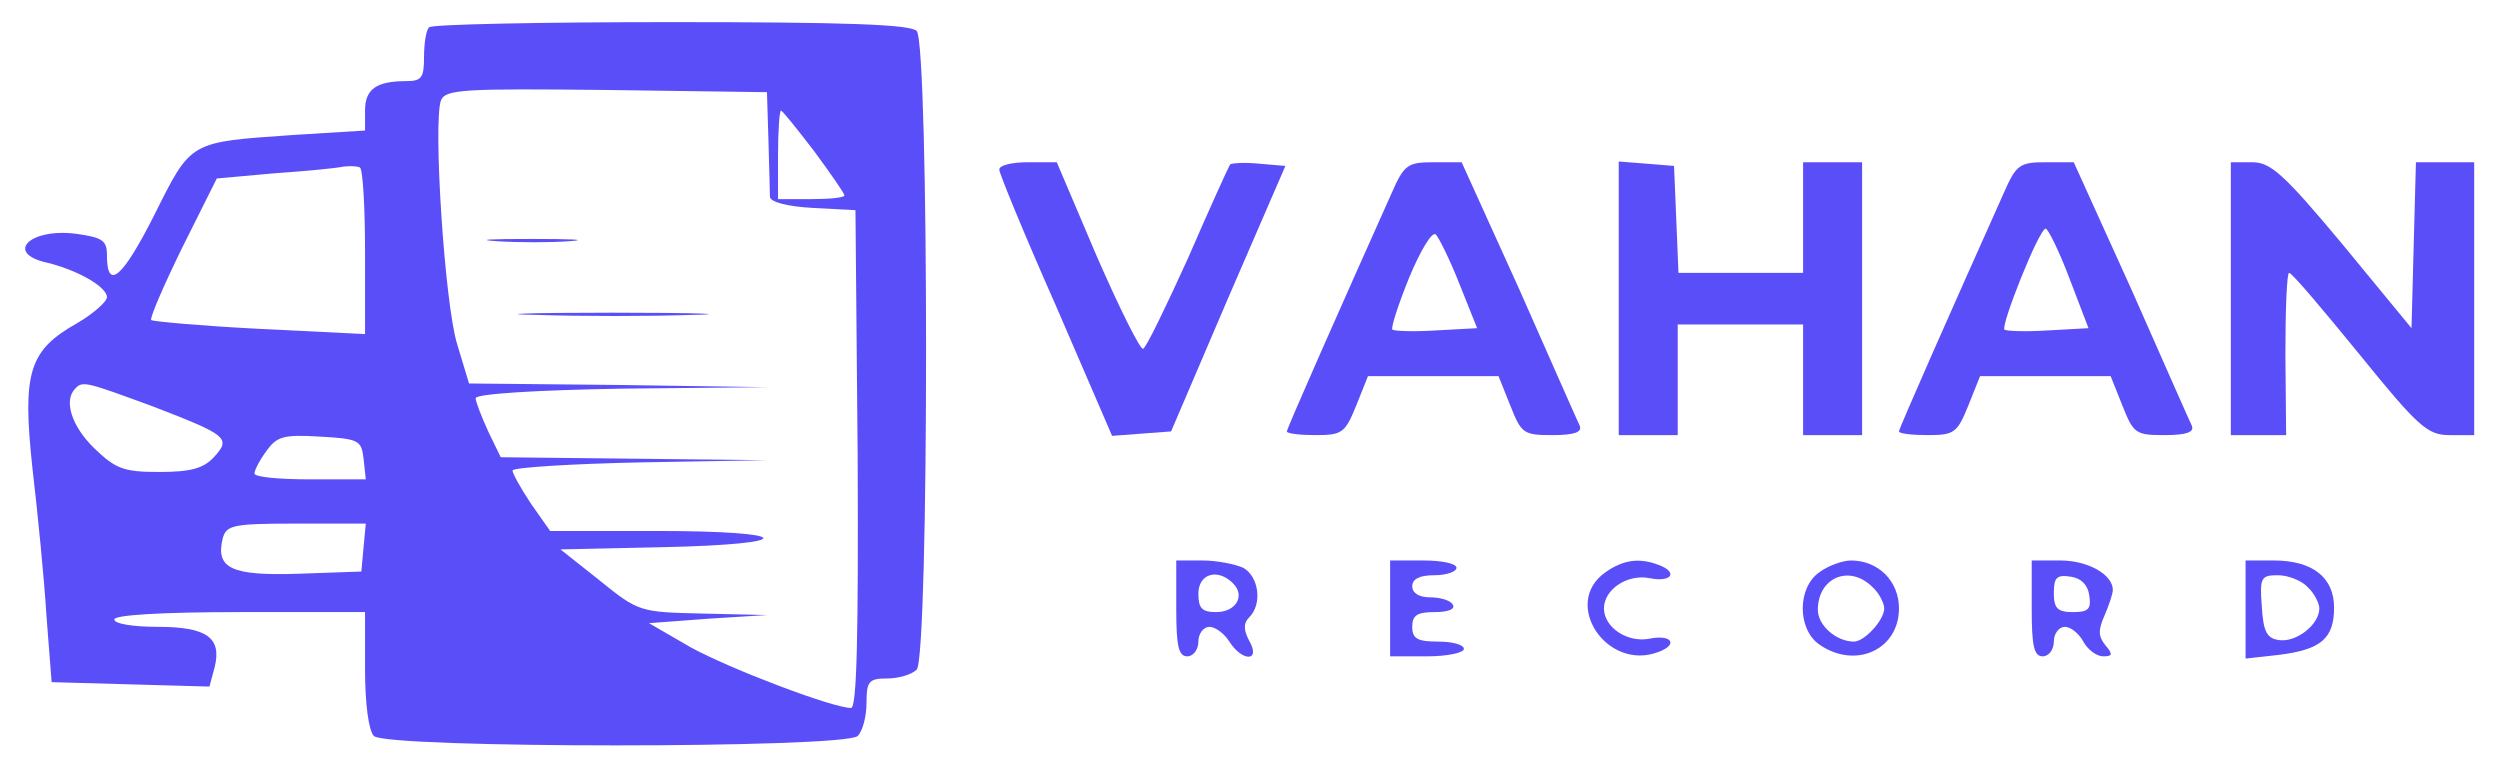 <svg width="452" height="139" viewBox="0 0 452 139" fill="none" xmlns="http://www.w3.org/2000/svg">
<g filter="url(#filter0_d_710_66091)">
<path d="M77.6 0.933C77.067 1.333 76.667 3.733 76.667 6.267C76.667 10 76.267 10.667 73.467 10.667C68 10.667 66 12.133 66 16V19.6L53.067 20.4C34.133 21.733 34.667 21.333 27.867 34.933C22.134 46.267 19.334 48.667 19.334 42.133C19.334 39.467 18.534 38.933 13.733 38.267C5.467 37.2 0.8 41.733 8.4 43.467C14 44.8 19.334 47.867 19.334 49.733C19.334 50.533 16.933 52.667 14 54.4C5.2 59.333 4 63.333 5.867 80.667C6.8 88.667 8 100.667 8.4 107.333L9.334 119.333L23.6 119.733L37.867 120.133L38.8 116.667C40.133 111.333 37.467 109.333 28.534 109.333C24.134 109.333 20.667 108.8 20.667 108C20.667 107.2 29.067 106.667 43.334 106.667H66V117.067C66 123.333 66.667 128.133 67.6 129.067C69.867 131.333 152.8 131.333 155.067 129.067C156 128.133 156.667 125.467 156.667 123.067C156.667 119.2 157.067 118.667 160.4 118.667C162.4 118.667 164.8 118 165.734 117.067C168 114.8 168 3.867 165.734 1.6C164.534 0.4 152.8 -5.73099e-05 121.334 -5.73099e-05C97.734 -5.73099e-05 78 0.4 77.6 0.933ZM138.934 21.333C139.067 26.133 139.2 30.667 139.2 31.6C139.334 32.533 142.267 33.333 147.067 33.6L154.667 34L155.067 78.933C155.2 110.667 154.934 124 153.867 124C150.534 124 132 116.933 124.934 113.067L117.334 108.667L128 107.867L138.667 107.2L127.067 106.933C115.734 106.667 115.467 106.667 108.4 100.933L101.334 95.333L119.734 94.933C144.667 94.4 143.867 92 118.667 92H99.467L96 87.067C94.133 84.267 92.667 81.6 92.667 81.067C92.667 80.533 103.067 79.867 115.734 79.6L138.667 79.2L114.534 78.933L90.534 78.667L88.267 74C87.067 71.333 86 68.667 86 68C86 67.2 96.933 66.533 112.4 66.267L138.667 66L111.734 65.6L84.8 65.333L82.667 58.267C80.4 51.067 78.267 18 79.734 14.133C80.534 12.133 84 12 109.6 12.267L138.667 12.667L138.934 21.333ZM147.2 23.333C150.134 27.333 152.667 30.933 152.667 31.333C152.667 31.733 150 32 146.667 32H140.667V24C140.667 19.6 140.934 16 141.2 16C141.467 16 144.134 19.333 147.2 23.333ZM66 41.6V56.4L47.067 55.467C36.533 54.933 27.733 54.133 27.334 53.867C27.067 53.467 29.6 47.6 32.934 40.8L39.2 28.267L49.6 27.333C55.334 26.933 60.934 26.4 62 26.133C63.067 26 64.4 26 65.067 26.267C65.6 26.533 66 33.467 66 41.6ZM27.6 69.467C41.067 74.667 41.867 75.2 38.667 78.667C36.8 80.667 34.533 81.333 28.8 81.333C22.4 81.333 20.933 80.8 17.067 77.067C12.934 73.067 11.467 68.4 13.6 66.267C14.934 64.8 15.6 65.067 27.6 69.467ZM65.734 78.933L66.133 82.667H56.133C50.533 82.667 46 82.267 46 81.6C46 81.067 46.934 79.2 48.133 77.6C50 74.933 51.2 74.533 57.733 74.933C64.933 75.333 65.334 75.6 65.734 78.933ZM65.734 94.933L65.334 99.333L54 99.733C41.867 100.133 38.934 98.8 40.267 93.333C40.934 90.933 42.133 90.667 53.6 90.667H66.133L65.734 94.933Z" fill="#5A4EF9"/>
<path d="M89.734 39.601C93.6 39.867 99.6 39.867 103.067 39.601C106.534 39.334 103.334 39.201 96 39.201C88.667 39.201 85.867 39.334 89.734 39.601Z" fill="#5A4EF9"/>
<path d="M97.067 52.934C104.933 53.2 117.6 53.2 125.067 52.934C132.533 52.8 126.133 52.534 110.667 52.534C95.2 52.534 89.2 52.8 97.067 52.934Z" fill="#5A4EF9"/>
<path d="M180.667 26.667C180.667 27.334 185.2 38.401 190.934 51.334L201.067 74.801L206.4 74.401L211.734 74.001L222 50.001L232.4 26.001L227.734 25.601C225.2 25.334 222.8 25.467 222.4 25.734C222.134 26.134 218.667 33.734 214.8 42.667C210.8 51.467 207.2 58.934 206.667 59.067C206.134 59.201 202.4 51.734 198.267 42.267L191.067 25.334H185.867C182.934 25.334 180.667 25.867 180.667 26.667Z" fill="#5A4EF9"/>
<path d="M251.6 30.934C242.4 51.467 232.667 73.467 232.667 74C232.667 74.4 235.067 74.667 237.867 74.667C242.667 74.667 243.2 74.267 245.2 69.334L247.334 64H259.067H270.934L273.067 69.334C275.067 74.4 275.467 74.667 280.667 74.667C284.667 74.667 286.134 74.134 285.6 72.934C285.2 72.134 280.267 60.934 274.667 48.267L264.267 25.334H259.2C254.534 25.334 253.867 25.734 251.6 30.934ZM263.867 47.334L267.067 55.334L259.734 55.734C255.734 56 252.134 55.867 251.734 55.6C251.467 55.2 252.8 51.067 254.8 46.134C256.8 41.334 258.934 37.734 259.6 38.4C260.134 38.934 262.134 42.934 263.867 47.334Z" fill="#5A4EF9"/>
<path d="M292.667 49.867V74.667H298H303.334V64.667V54.667H314.667H326V64.667V74.667H331.334H336.667V50V25.334H331.334H326V35.334V45.334H314.667H303.467L303.067 35.6L302.667 26L297.734 25.6L292.667 25.2V49.867Z" fill="#5A4EF9"/>
<path d="M362.267 30.934C353.067 51.467 343.333 73.467 343.333 74C343.333 74.4 345.733 74.667 348.533 74.667C353.333 74.667 353.867 74.267 355.867 69.334L358 64H369.733H381.6L383.733 69.334C385.733 74.4 386.133 74.667 391.333 74.667C395.333 74.667 396.8 74.134 396.267 72.934C395.867 72.134 390.933 60.934 385.333 48.267L374.933 25.334H369.867C365.2 25.334 364.533 25.734 362.267 30.934ZM374.133 46.267L377.6 55.334L370.4 55.734C366.267 56 362.8 55.867 362.4 55.6C361.733 54.8 368.667 37.334 369.867 37.334C370.267 37.334 372.267 41.334 374.133 46.267Z" fill="#5A4EF9"/>
<path d="M403.333 50V74.667H408.4H413.333L413.2 60C413.2 51.867 413.467 45.334 413.867 45.334C414.4 45.334 420 52 426.533 60C437.333 73.334 438.933 74.667 442.933 74.667H447.333V50V25.334H442H436.8L436.4 40.267L436 55.334L423.6 40.267C412.933 27.467 410.533 25.334 407.2 25.334H403.333V50Z" fill="#5A4EF9"/>
<path d="M212.667 106C212.667 112.8 213.067 114.667 214.667 114.667C215.734 114.667 216.667 113.467 216.667 112C216.667 110.533 217.6 109.333 218.667 109.333C219.734 109.333 221.334 110.533 222.267 112C224.667 115.733 228 115.6 225.867 111.867C224.8 109.867 224.8 108.667 225.867 107.6C228.267 105.2 227.6 100.267 224.8 98.667C223.334 98 220 97.334 217.467 97.334H212.667V106ZM222.934 101.467C225.2 103.733 223.467 106.667 219.867 106.667C217.334 106.667 216.667 106 216.667 103.333C216.667 99.734 220.134 98.667 222.934 101.467Z" fill="#5A4EF9"/>
<path d="M251.333 106V114.667H258C261.733 114.667 264.667 114 264.667 113.334C264.667 112.534 262.533 112 260 112C256.267 112 255.333 111.467 255.333 109.334C255.333 107.2 256.267 106.667 259.467 106.667C261.733 106.667 263.2 106.134 262.667 105.334C262.267 104.534 260.4 104 258.533 104C256.533 104 255.333 103.2 255.333 102C255.333 100.667 256.667 100 259.333 100C261.6 100 263.333 99.334 263.333 98.667C263.333 97.867 260.667 97.334 257.333 97.334H251.333V106Z" fill="#5A4EF9"/>
<path d="M290.267 99.467C282.267 105.067 290.533 117.467 299.867 113.867C303.467 112.534 302.267 110.667 298.267 111.467C294.267 112.267 290 109.467 290 106C290 102.534 294.267 99.734 298.267 100.534C302.267 101.334 303.467 99.467 299.867 98.134C296.4 96.8 293.467 97.2 290.267 99.467Z" fill="#5A4EF9"/>
<path d="M328.934 99.467C324.934 102.267 324.934 109.734 328.934 112.534C335.467 117.067 343.334 113.467 343.334 106.001C343.334 101.067 339.6 97.334 334.667 97.334C333.2 97.334 330.534 98.267 328.934 99.467ZM338.534 102.134C339.734 103.201 340.667 105.067 340.667 106.001C340.667 108.134 337.067 112.001 335.2 112.001C332 112.001 328.667 109.067 328.667 106.267C328.667 100.401 334.4 98.001 338.534 102.134Z" fill="#5A4EF9"/>
<path d="M367.333 106C367.333 112.8 367.733 114.667 369.333 114.667C370.4 114.667 371.333 113.467 371.333 112C371.333 110.534 372.267 109.334 373.333 109.334C374.4 109.334 375.867 110.534 376.667 112C377.467 113.467 379.067 114.667 380.267 114.667C382 114.667 382 114.267 380.667 112.667C379.333 111.067 379.333 109.867 380.533 107.2C381.333 105.334 382 103.334 382 102.667C382 99.867 377.467 97.334 372.533 97.334H367.333V106ZM377.733 103.6C378.133 106.134 377.6 106.667 374.8 106.667C372 106.667 371.333 106 371.333 103.2C371.333 100.4 371.867 99.867 374.4 100.267C376.267 100.534 377.467 101.734 377.733 103.6Z" fill="#5A4EF9"/>
<path d="M406 106.134V115.067L412 114.401C419.6 113.467 422 111.467 422 105.867C422 100.401 418.133 97.334 411.067 97.334H406V106.134ZM417.2 102.134C418.4 103.201 419.333 105.067 419.333 106.001C419.333 108.934 415.2 112.134 412.133 111.734C409.867 111.467 409.2 110.267 408.933 105.601C408.533 100.401 408.8 100.001 411.867 100.001C413.6 100.001 416.133 100.934 417.2 102.134Z" fill="#5A4EF9"/>
</g>
<defs>
<filter id="filter0_d_710_66091" x="0.556" y="0" width="450.777" height="138.767" filterUnits="userSpaceOnUse" color-interpolation-filters="sRGB">
<feFlood flood-opacity="0" result="BackgroundImageFix"/>
<feColorMatrix in="SourceAlpha" type="matrix" values="0 0 0 0 0 0 0 0 0 0 0 0 0 0 0 0 0 0 127 0" result="hardAlpha"/>
<feOffset dy="4"/>
<feGaussianBlur stdDeviation="2"/>
<feComposite in2="hardAlpha" operator="out"/>
<feColorMatrix type="matrix" values="0 0 0 0 0 0 0 0 0 0 0 0 0 0 0 0 0 0 0.25 0"/>
<feBlend mode="normal" in2="BackgroundImageFix" result="effect1_dropShadow_710_66091"/>
<feBlend mode="normal" in="SourceGraphic" in2="effect1_dropShadow_710_66091" result="shape"/>
</filter>
</defs>
</svg>

